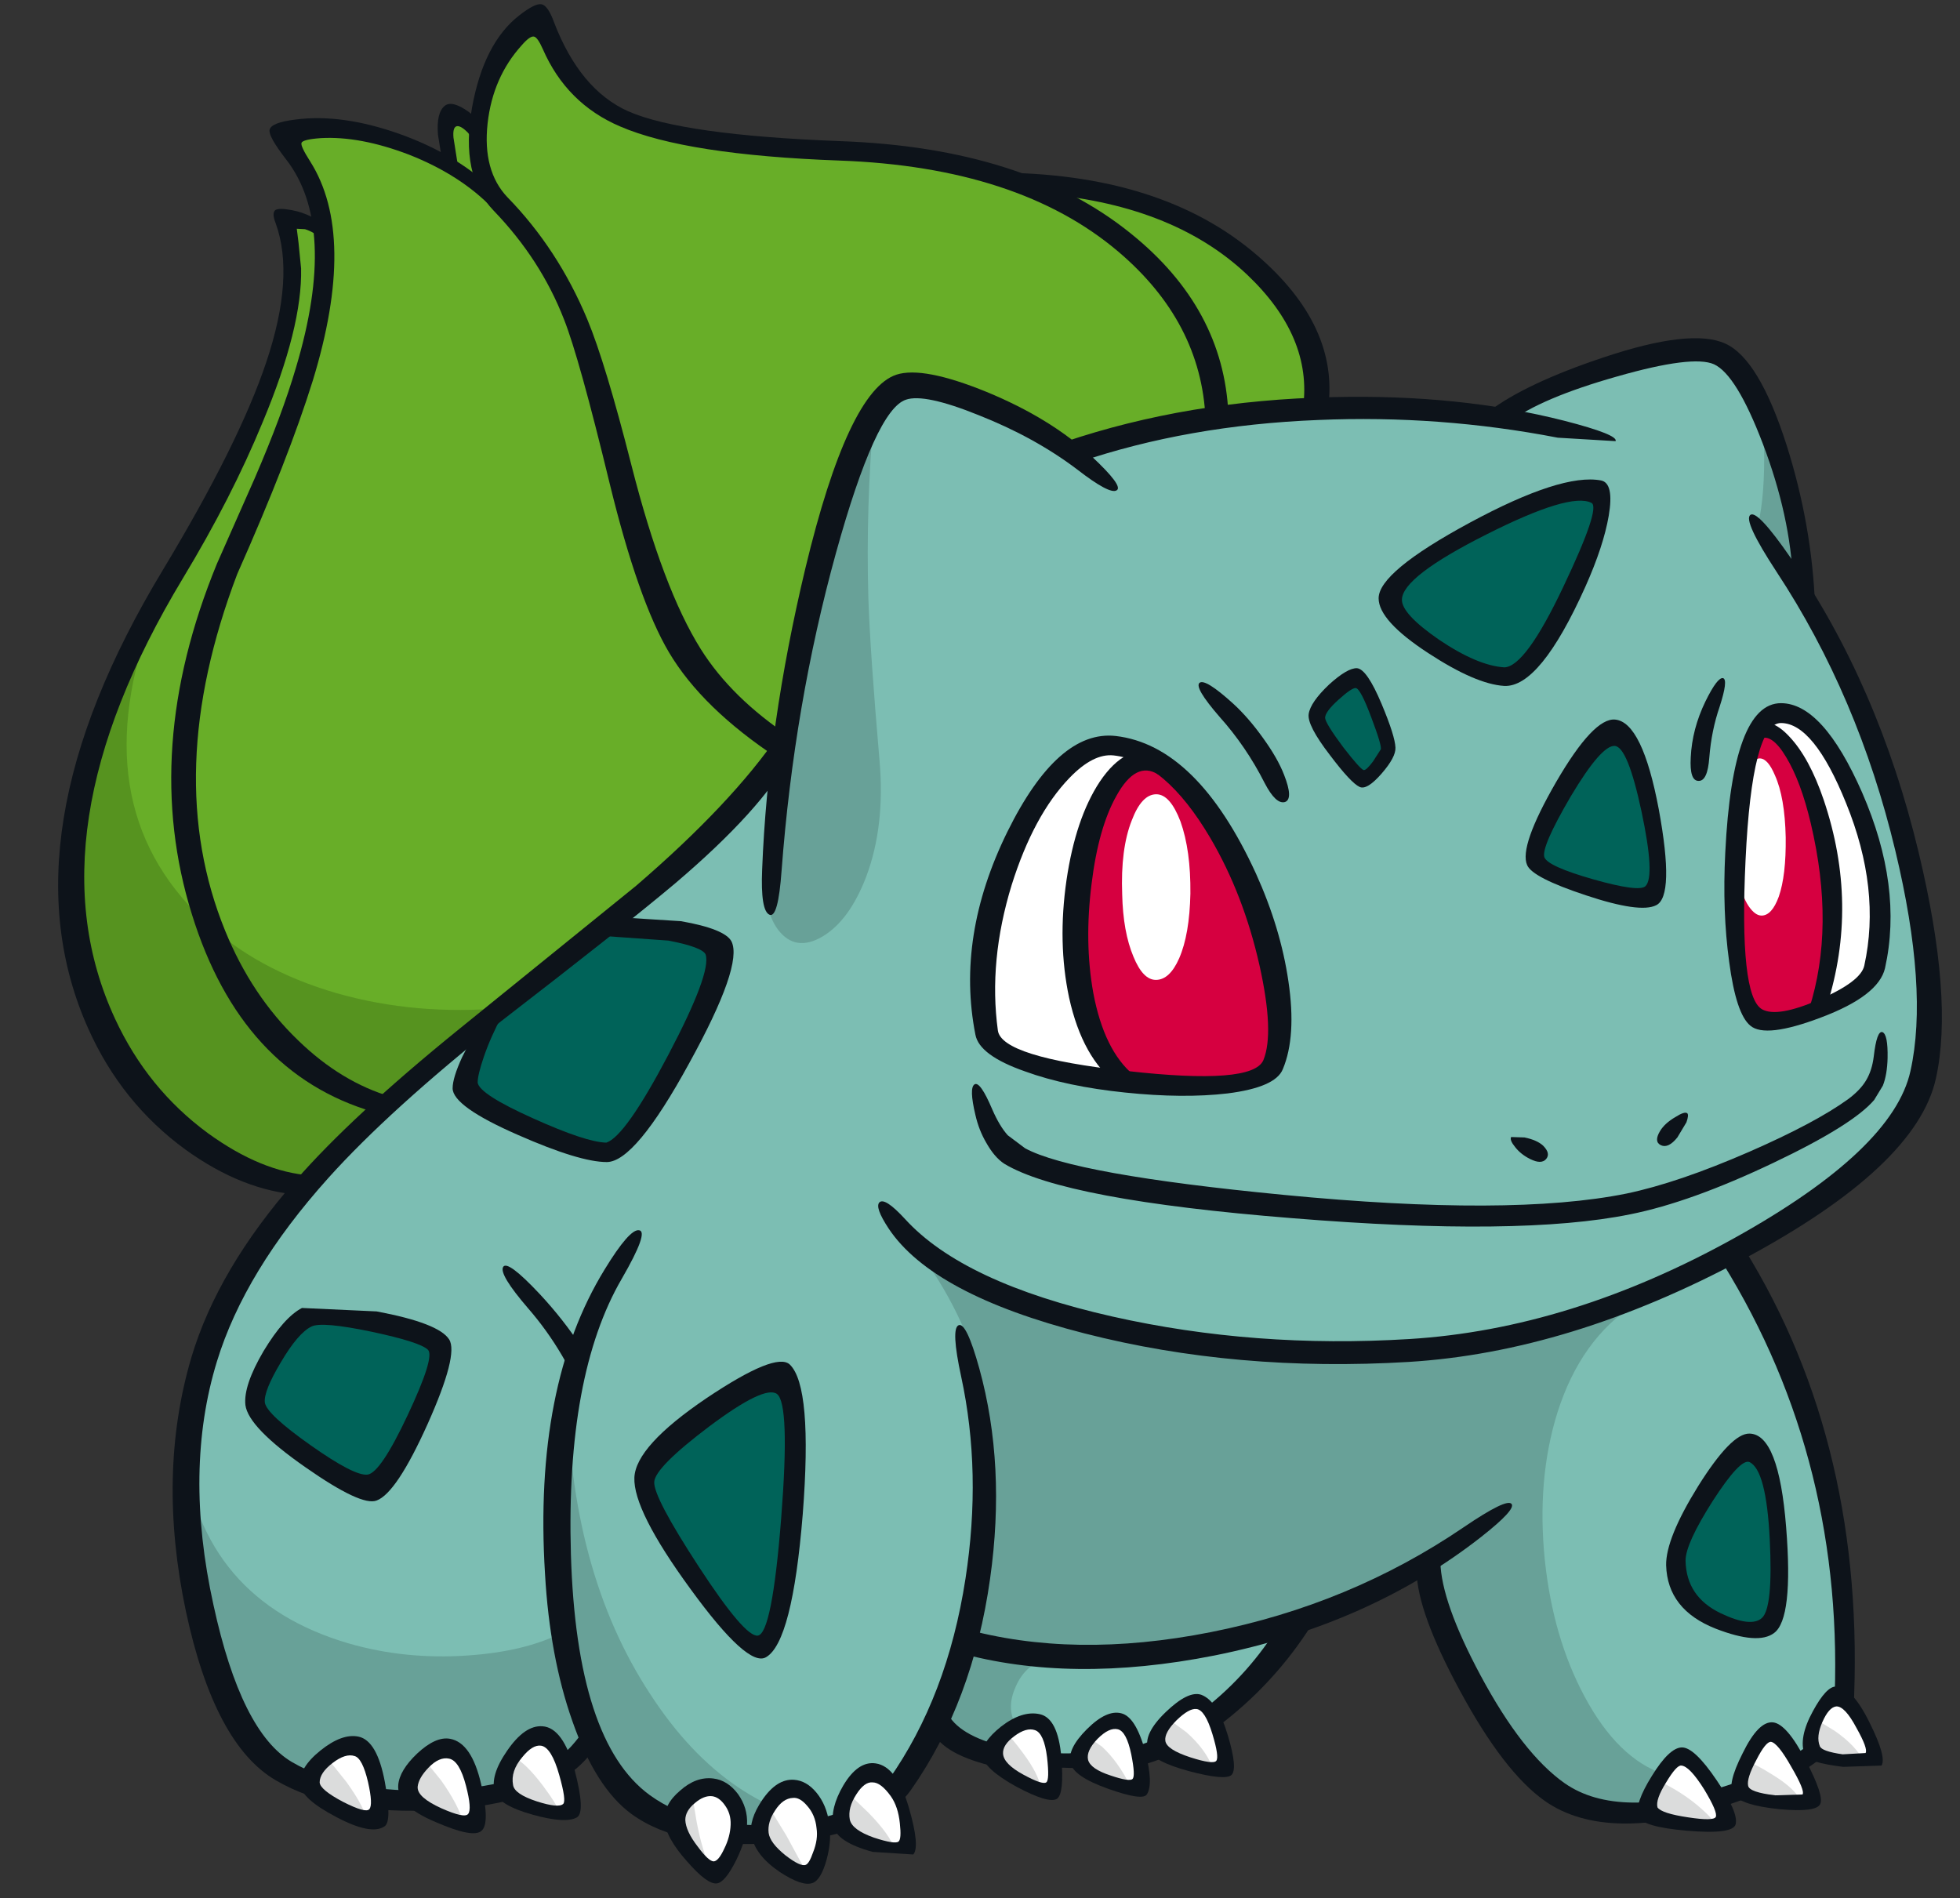 <svg width="159" height="154" viewBox="0 0 159 154" fill="none" xmlns="http://www.w3.org/2000/svg">
<rect x="0" y="0" width="159" height="154" fill="#333333" stroke="none"/>
<g clip-path="url(#clip0_1_56542)">
<path d="M107.179 33.092L25.617 96.234C24.776 96.327 23.527 96.117 21.87 95.603C19.792 94.95 17.819 93.981 15.951 92.697C10.628 89.054 7.406 83.825 6.285 77.007C5.188 70.47 6.192 63.454 9.297 55.96C10.325 53.485 11.585 50.929 13.079 48.291L15.811 43.703C18.029 39.757 19.862 35.858 21.309 32.006C23.714 25.562 24.368 20.8 23.27 17.718L24.391 17.858C25.232 18.021 25.909 18.325 26.422 18.768C26.352 18.021 26.154 17.146 25.827 16.142C25.15 14.087 24.181 12.36 22.92 10.959L26.702 10.434C29.901 10.457 33.146 11.367 36.438 13.165L36.193 11.239C36.099 9.932 36.228 9.208 36.578 9.068C37.115 8.858 37.886 9.371 38.889 10.609C38.913 9.581 39.135 8.414 39.555 7.107C40.372 4.538 41.749 2.601 43.687 1.293L45.613 4.83C47.411 7.375 49.606 9.138 52.197 10.118C54.462 11.005 59.598 11.683 67.606 12.149C75.357 12.617 80.821 13.574 83.996 15.021L87.358 15.301C90.089 15.652 92.611 16.294 94.922 17.227C102.37 20.239 106.456 25.527 107.179 33.092Z" fill="#68AE28"/>
<path d="M8.702 83.871C3.425 73.926 4.686 62.497 12.484 49.587C8.538 60.023 9.869 68.369 16.476 74.626C19.348 77.334 22.967 79.319 27.333 80.58C31.605 81.794 36.135 82.191 40.921 81.77L24.601 96.514C22.22 96.304 19.57 95.148 16.651 93.047C13.313 90.596 10.663 87.537 8.702 83.871Z" fill="#56931F"/>
<path d="M139.188 28.469C141.266 29.379 143.075 32.473 144.616 37.749C145.994 42.535 146.46 45.921 146.017 47.905C148.772 51.104 151.457 57.349 154.072 66.641C157.037 77.054 157.539 84.63 155.577 89.369C154.947 90.887 153.103 92.953 150.044 95.568C146.869 98.323 143.729 100.447 140.624 101.942L142.2 104.498C143.46 106.739 144.593 109.156 145.597 111.747C148.795 120.106 150.126 128.767 149.589 137.732C149.426 140.581 147.068 142.915 142.515 144.737C138.056 146.488 133.304 147.071 128.262 146.488C126.557 146.254 124.304 144.258 121.503 140.499C118.304 136.133 116.401 131.604 115.794 126.911C111.522 129.386 107.915 131.055 104.973 131.919L104.062 133.46C103.269 134.721 102.335 135.888 101.261 136.962C97.876 140.417 93.871 142.343 89.249 142.74C84.65 143.137 81.077 142.775 78.533 141.655C77.739 141.305 77.085 140.896 76.571 140.429L76.081 139.834L48.1 140.779L45.228 143.301C42.66 145.005 39.695 145.904 36.333 145.997C31.734 146.137 28.115 145.717 25.477 144.737C22.161 143.476 19.803 141.176 18.402 137.838C16.371 133.028 15.297 127.518 15.181 121.308C15.017 113.23 16.827 106.623 20.609 101.486C24.251 96.537 29.002 91.494 34.862 86.358C36.496 84.933 40.944 81.315 48.205 75.501C51.917 72.559 55.221 69.711 58.116 66.956C61.057 64.155 62.843 62.147 63.474 60.933C64.151 56.287 65.038 51.571 66.135 46.784C68.353 37.212 70.501 32.099 72.579 31.445C74.657 30.815 77.715 31.48 81.754 33.442C83.762 34.446 85.56 35.496 87.148 36.593L89.529 35.753C91.63 35.123 93.93 34.586 96.428 34.142C104.413 32.765 112.888 32.683 121.853 33.897C123.207 32.449 126.195 31.049 130.818 29.695C135.277 28.387 138.067 27.979 139.188 28.469Z" fill="#7CBEB3"/>
<path d="M145.527 42.407L146.227 47.905L142.62 42.547C142.994 40.983 143.157 38.87 143.11 36.208L142.9 32.706C143.974 35.018 144.85 38.251 145.527 42.407Z" fill="#68A198"/>
<path d="M65.33 48.606C67.221 39.921 69.077 34.901 70.898 33.547C70.454 38.59 70.303 43.575 70.443 48.501C70.536 51.396 70.84 55.809 71.353 61.739C71.657 65.264 71.295 68.393 70.268 71.124C69.357 73.505 68.166 75.128 66.696 75.992C65.248 76.832 64.057 76.646 63.124 75.432C62.12 74.101 61.781 71.813 62.108 68.568C62.762 62.1 63.836 55.447 65.33 48.606Z" fill="#68A198"/>
<path d="M128.542 137.627C130.339 140.989 132.487 143.091 134.986 143.931L133.655 146.593C130.129 147.293 127.013 146.371 124.304 143.826C121.059 140.721 118.187 135.083 115.689 126.911C111.65 129.363 107.168 131.195 102.241 132.409C97.385 133.623 91.549 134.359 84.731 134.616C83.657 134.966 82.875 135.713 82.385 136.857C81.895 137.954 81.883 138.946 82.35 139.834L80.389 142.145L76.186 139.588C76.303 138.795 76.957 136.425 78.147 132.479C79.315 128.697 80.05 125.417 80.354 122.639C81.241 114.327 78.93 106.809 73.42 100.085C78.323 105.012 86.914 108.105 99.195 109.366C112.316 110.697 123.464 109.506 132.639 105.794C129.697 107.685 127.596 110.627 126.335 114.619C125.215 118.214 124.876 122.195 125.32 126.561C125.763 130.763 126.837 134.452 128.542 137.627Z" fill="#68A198"/>
<path d="M14.831 117.526C15.834 125.721 20.317 130.985 28.278 133.32C31.337 134.207 34.559 134.534 37.944 134.301C41.026 134.09 43.559 133.483 45.543 132.479L48.1 141.094C46.279 142.869 43.827 144.258 40.746 145.262C34.582 147.27 28.383 146.394 22.15 142.635C19.138 140.814 16.978 136.192 15.671 128.767C15.251 126.269 14.971 123.736 14.831 121.168C14.714 119.02 14.714 117.806 14.831 117.526Z" fill="#68A198"/>
<path d="M89.809 60.443C90.72 60.279 91.689 60.431 92.716 60.898C89.191 63.606 87.346 67.762 87.183 73.365C87.019 78.478 88.187 83.276 90.685 87.758C85.782 87.221 82.326 86.101 80.319 84.396C79.735 83.883 79.49 82.447 79.583 80.089C79.677 77.638 80.109 75.069 80.879 72.384C82.887 65.24 85.864 61.26 89.809 60.443Z" fill="white"/>
<path d="M101.926 73.785C103.024 76.727 103.701 79.377 103.957 81.735C104.238 84.256 103.957 85.937 103.117 86.778C102.557 87.338 101.051 87.723 98.599 87.933C96.101 88.12 93.463 88.062 90.685 87.758C88.187 83.276 87.019 78.478 87.183 73.365C87.346 67.762 89.191 63.606 92.716 60.898C96.195 62.509 99.265 66.805 101.926 73.785Z" fill="#D60040"/>
<path d="M142.935 58.691C145.853 61.073 147.593 64.633 148.153 69.373C148.503 72.338 148.363 76.505 147.733 81.875C146.706 82.272 145.713 82.54 144.756 82.68C143.776 82.844 143.04 82.844 142.55 82.68C141.172 82.237 140.484 78.711 140.484 72.104C140.46 65.357 141.277 60.886 142.935 58.691Z" fill="#D60040"/>
<path d="M142.935 58.692C143.355 58.108 143.799 57.769 144.266 57.676C146.53 57.186 148.725 59.952 150.85 65.976C152.928 71.953 153.336 76.225 152.075 78.793C151.492 80.007 150.044 81.035 147.733 81.875C148.363 76.505 148.503 72.338 148.153 69.373C147.593 64.633 145.853 61.073 142.935 58.692Z" fill="white"/>
<path d="M122.378 55.119C121.701 55.376 119.938 54.664 117.09 52.983C114.102 51.255 112.666 49.843 112.783 48.745C112.946 47.298 115.362 45.302 120.032 42.757C124.771 40.189 127.923 39.243 129.487 39.92C130.491 40.341 129.966 42.815 127.911 47.345C125.834 51.897 123.989 54.489 122.378 55.119Z" fill="#006359"/>
<path d="M106.794 58.131C106.724 57.827 107.074 57.255 107.845 56.415C108.638 55.551 109.351 55.037 109.981 54.874L110.751 55.959C111.405 57.057 112.059 58.598 112.712 60.582L112.257 61.668C111.814 62.462 111.265 63.01 110.611 63.314L108.93 61.703C107.763 60.419 107.051 59.228 106.794 58.131Z" fill="#006359"/>
<path d="M133.865 65.765C134.589 69.898 134.647 72.209 134.04 72.699C133.503 73.143 131.869 72.968 129.137 72.174C126.382 71.38 124.818 70.61 124.444 69.863C124.561 68.135 125.448 65.975 127.106 63.384C128.81 60.792 130.188 59.497 131.238 59.497C132.266 59.497 133.141 61.586 133.865 65.765Z" fill="#006359"/>
<path d="M135.966 126.666C135.873 125.336 136.69 123.433 138.417 120.958C140.098 118.53 141.312 117.363 142.06 117.456C143.18 117.573 143.951 119.919 144.371 124.495C144.768 129.095 144.406 131.581 143.285 131.955C142.048 132.375 140.565 132.141 138.838 131.254C136.853 130.204 135.896 128.674 135.966 126.666Z" fill="#006359"/>
<path d="M24.951 106.985L30.73 107.23C33.321 107.743 34.815 108.315 35.212 108.946C35.866 109.996 35.434 112.214 33.916 115.6C32.422 118.962 31.162 120.689 30.134 120.783C29.247 120.853 27.449 119.966 24.741 118.121C22.01 116.277 20.655 114.993 20.679 114.269C20.702 113.335 21.157 112.004 22.045 110.277C23.025 108.339 23.994 107.241 24.951 106.985Z" fill="#006359"/>
<path d="M58.256 76.972C58.863 78.023 57.882 80.941 55.314 85.727C52.746 90.513 50.773 93.058 49.396 93.362C48.135 93.665 46.08 93.116 43.232 91.716C40.547 90.431 38.761 89.252 37.874 88.178C37.594 87.828 37.781 86.801 38.434 85.097L39.485 82.61L44.178 78.898C47.353 76.4 49.127 75.104 49.501 75.011L53.878 75.396C56.446 75.84 57.906 76.365 58.256 76.972Z" fill="#006359"/>
<path d="M93.802 64.435C94.549 64.435 95.202 65.171 95.763 66.641C96.323 68.206 96.591 70.155 96.568 72.49C96.521 74.708 96.218 76.459 95.657 77.743C95.144 78.91 94.513 79.494 93.766 79.494C93.066 79.494 92.459 78.864 91.945 77.603C91.385 76.272 91.082 74.591 91.035 72.56C90.942 70.109 91.198 68.112 91.805 66.571C92.342 65.147 93.008 64.435 93.802 64.435Z" fill="white"/>
<path d="M141.289 65.206L141.99 62.054C142.27 61.68 142.538 61.505 142.795 61.528C143.215 61.552 143.612 62.007 143.986 62.894C144.523 64.085 144.815 65.766 144.861 67.937C144.885 69.992 144.698 71.591 144.301 72.735C143.927 73.762 143.46 74.276 142.9 74.276C142.55 74.276 142.2 74.019 141.849 73.505C141.476 72.945 141.219 72.21 141.079 71.299C140.799 69.688 140.869 67.657 141.289 65.206Z" fill="white"/>
<path d="M126.37 35.508C119.973 34.271 113.495 33.792 106.934 34.072C99.883 34.352 93.405 35.496 87.498 37.504C87.288 37.574 86.996 37.341 86.622 36.804C86.225 36.267 86.132 35.952 86.342 35.858C93.043 33.594 100.304 32.38 108.125 32.216C114.989 32.053 121.257 32.695 126.931 34.142C129.826 34.889 131.203 35.438 131.063 35.788L126.37 35.508Z" fill="#0D131A"/>
<path d="M145.281 45.278C150.021 52.142 153.476 60.104 155.648 69.162C157.539 77.054 158.006 83.159 157.048 87.478C155.998 92.264 150.768 97.167 141.359 102.187C132.02 107.183 122.997 109.949 114.288 110.486C104.973 111.047 96.206 110.276 87.988 108.175C79.77 106.074 74.47 103.237 72.089 99.665C71.318 98.498 71.073 97.786 71.353 97.529C71.657 97.272 72.346 97.727 73.42 98.895C76.571 102.35 82.186 104.988 90.264 106.809C97.946 108.537 105.965 109.144 114.323 108.63C123.055 108.093 131.869 105.35 140.764 100.401C149.309 95.638 154.048 91.132 154.982 86.883C155.963 82.47 155.554 76.517 153.756 69.022C151.749 60.641 148.538 53.1 144.126 46.399C142.305 43.621 141.593 42.08 141.99 41.776C142.363 41.473 143.46 42.64 145.281 45.278Z" fill="#0D131A"/>
<path d="M64.139 61.318C62.598 64.213 59.481 67.656 54.789 71.649C51.987 74.007 47.271 77.742 40.641 82.855C34.594 87.665 29.924 91.902 26.632 95.568C22.103 100.611 19.091 105.572 17.597 110.451C15.799 116.311 15.706 122.895 17.317 130.203C18.811 137.09 20.936 141.339 23.691 142.95C26.656 144.678 30.648 145.437 35.668 145.227C40.851 145.016 44.434 143.802 46.419 141.584C49.477 138.152 50.668 132.596 49.991 124.915C49.291 117.07 46.909 110.813 42.847 106.144C41.259 104.299 40.582 103.179 40.816 102.782C41.049 102.385 42.041 103.12 43.792 104.988C48.905 110.475 51.754 117.187 52.337 125.125C52.874 132.666 51.298 138.503 47.61 142.635C45.392 145.133 41.399 146.534 35.633 146.837C30.053 147.141 25.628 146.336 22.36 144.421C19.045 142.483 16.616 137.907 15.076 130.693C13.511 123.269 13.663 116.405 15.531 110.101C16.955 105.338 19.768 100.564 23.971 95.778C27.029 92.276 31.453 88.178 37.243 83.486L51.602 71.859C56.785 67.4 60.649 63.302 63.194 59.567C63.31 59.403 63.52 59.602 63.824 60.162C64.151 60.746 64.256 61.131 64.139 61.318Z" fill="#0D131A"/>
<path d="M72.719 30.395C74.167 29.928 76.606 30.395 80.038 31.796C83.494 33.22 86.331 34.959 88.548 37.014C90.299 38.648 90.977 39.571 90.58 39.781C90.206 40.014 89.132 39.442 87.358 38.065C85.07 36.337 82.42 34.878 79.408 33.687C76.466 32.496 74.494 32.076 73.49 32.426C71.855 32.963 69.964 37.107 67.816 44.859C65.552 53.053 64.081 61.645 63.404 70.634C63.217 73.225 62.89 74.416 62.423 74.206C61.933 73.996 61.734 72.77 61.828 70.529C62.131 62.754 63.299 54.618 65.33 46.119C67.641 36.5 70.104 31.259 72.719 30.395Z" fill="#0D131A"/>
<path d="M120.732 33.407C122.763 31.866 125.88 30.395 130.083 28.994C134.822 27.407 138.114 27.033 139.958 27.873C141.779 28.691 143.437 31.434 144.931 36.103C146.309 40.446 147.079 44.812 147.243 49.201C147.243 49.411 146.951 49.189 146.367 48.535C145.76 47.882 145.457 47.438 145.457 47.205C145.316 43.656 144.499 39.92 143.005 35.998C141.581 32.263 140.262 30.115 139.048 29.554C137.904 29.041 135.289 29.368 131.203 30.535C127.071 31.702 124.129 32.951 122.378 34.282C122.215 34.422 121.853 34.352 121.292 34.072C120.755 33.769 120.569 33.547 120.732 33.407Z" fill="#0D131A"/>
<path d="M122.028 54.139C123.172 54.116 124.771 51.933 126.826 47.59C128.857 43.318 129.616 41.053 129.102 40.796C127.958 40.213 125.121 41.065 120.592 43.353C116.039 45.641 113.751 47.404 113.728 48.641C113.705 49.411 114.709 50.497 116.74 51.898C118.818 53.299 120.58 54.046 122.028 54.139ZM119.226 42.407C124.199 39.722 127.748 38.578 129.873 38.975C130.596 39.115 130.806 40.073 130.503 41.847C130.223 43.481 129.592 45.396 128.612 47.59C126.16 53.054 123.966 55.739 122.028 55.645C120.487 55.552 118.433 54.664 115.864 52.983C113.179 51.233 111.837 49.75 111.837 48.536C111.837 47.112 114.3 45.069 119.226 42.407Z" fill="#0D131A"/>
<path d="M112.012 60.793C112.082 60.606 111.825 59.742 111.242 58.201C110.658 56.637 110.238 55.843 109.981 55.82C109.771 55.796 109.304 56.111 108.58 56.765C107.856 57.419 107.495 57.909 107.495 58.236C107.518 58.54 108.008 59.333 108.965 60.617C109.923 61.855 110.483 62.474 110.646 62.474C110.786 62.474 111.032 62.24 111.382 61.773L112.012 60.793ZM112.082 57.115C112.806 58.843 113.18 60.022 113.203 60.653C113.226 61.166 112.853 61.867 112.082 62.754C111.288 63.664 110.693 64.026 110.296 63.839C109.829 63.629 109.024 62.765 107.88 61.248C106.642 59.637 106.07 58.528 106.164 57.921C106.257 57.291 106.806 56.497 107.81 55.539C108.814 54.629 109.572 54.185 110.086 54.209C110.623 54.255 111.288 55.224 112.082 57.115Z" fill="#0D131A"/>
<path d="M130.993 60.513C130.269 60.466 129.079 61.832 127.421 64.61C125.81 67.365 125.098 69.011 125.285 69.548C125.472 70.038 126.791 70.633 129.242 71.334C131.717 72.034 133.129 72.221 133.48 71.894C134.017 71.38 133.912 69.361 133.164 65.836C132.417 62.334 131.694 60.559 130.993 60.513ZM126.23 63.454C128.262 59.952 129.861 58.26 131.028 58.376C132.499 58.516 133.678 60.944 134.565 65.66C135.429 70.353 135.359 72.945 134.355 73.435C133.491 73.879 131.589 73.61 128.647 72.63C125.752 71.672 124.164 70.855 123.884 70.178C123.44 69.174 124.223 66.933 126.23 63.454Z" fill="#0D131A"/>
<path d="M81.719 67.482C84.451 61.949 87.381 59.357 90.51 59.707C94.922 60.221 98.716 63.945 101.891 70.879C103.222 73.82 104.098 76.727 104.518 79.599C104.961 82.587 104.81 84.969 104.063 86.743C103.666 87.724 102.171 88.377 99.58 88.704C97.198 88.984 94.432 88.961 91.28 88.634C88.105 88.307 85.397 87.735 83.155 86.918C80.68 86.054 79.338 85.062 79.128 83.941C78.077 78.618 78.941 73.132 81.719 67.482ZM98.179 67.972C95.728 63.816 93.113 61.587 90.335 61.283C89.237 61.166 88.046 61.773 86.762 63.104C84.825 65.112 83.26 68.007 82.07 71.789C80.809 75.898 80.435 79.832 80.949 83.591C81.136 85.039 84.626 86.136 91.42 86.883C98.214 87.653 101.903 87.362 102.487 86.007C103.094 84.537 102.989 81.969 102.171 78.303C101.308 74.474 99.977 71.03 98.179 67.972Z" fill="#0D131A"/>
<path d="M149.764 65.17C148.013 60.828 146.25 58.656 144.476 58.656C142.912 58.656 141.955 62.357 141.604 69.758C141.254 77.112 141.698 81.151 142.935 81.875C143.752 82.342 145.293 82.085 147.558 81.104C149.822 80.124 151.048 79.202 151.235 78.338C152.146 74.205 151.655 69.816 149.764 65.17ZM139.958 69.162C140.355 61.084 141.861 57.045 144.476 57.045C146.741 57.045 148.935 59.462 151.06 64.295C153.278 69.384 153.897 74.135 152.916 78.548C152.566 80.042 150.838 81.373 147.733 82.54C144.721 83.684 142.807 83.906 141.99 83.206C141.219 82.575 140.647 80.848 140.274 78.023C139.9 75.314 139.795 72.361 139.958 69.162Z" fill="#0D131A"/>
<path d="M49.115 74.345L55.244 74.731C57.625 75.151 58.991 75.7 59.341 76.376C59.972 77.661 58.828 80.953 55.909 86.252C52.991 91.599 50.761 94.272 49.221 94.272C47.75 94.272 45.345 93.537 42.006 92.066C38.481 90.525 36.718 89.264 36.718 88.284C36.718 87.723 36.975 86.883 37.489 85.762L39.17 82.47C39.286 82.283 39.602 82.167 40.115 82.12C40.652 82.097 40.862 82.178 40.745 82.365C40.115 83.532 39.613 84.665 39.24 85.762C38.913 86.719 38.749 87.408 38.749 87.828C38.843 88.459 40.349 89.427 43.267 90.735C46.115 92.019 48.088 92.673 49.185 92.696C50.213 92.369 51.894 89.988 54.228 85.552C56.563 81.116 57.567 78.408 57.24 77.427C57.053 77.03 56.05 76.657 54.228 76.306L48.8 75.921C48.567 75.945 48.508 75.688 48.625 75.151C48.742 74.637 48.905 74.369 49.115 74.345Z" fill="#0D131A"/>
<path d="M25.267 107.615C24.543 107.965 23.714 108.934 22.78 110.521C21.846 112.086 21.414 113.171 21.484 113.778C21.578 114.409 22.815 115.564 25.197 117.245C27.578 118.926 29.119 119.72 29.819 119.627C30.52 119.533 31.605 117.922 33.076 114.794C34.547 111.665 35.096 109.903 34.722 109.506C34.302 109.085 32.773 108.595 30.134 108.035C27.449 107.475 25.827 107.334 25.267 107.615ZM21.379 109.611C22.477 107.79 23.515 106.622 24.496 106.109L30.555 106.389C33.916 107.019 35.878 107.778 36.438 108.665C36.952 109.482 36.368 111.77 34.687 115.529C33.006 119.265 31.628 121.331 30.555 121.728C29.737 122.055 27.811 121.156 24.776 119.031C21.694 116.883 20.072 115.202 19.908 113.988C19.792 112.938 20.282 111.479 21.379 109.611Z" fill="#0D131A"/>
<path d="M136.737 126.596V126.631C136.783 128.569 137.729 129.981 139.573 130.868C141.231 131.662 142.351 131.791 142.935 131.254C143.542 130.693 143.752 128.569 143.566 124.88C143.379 121.121 142.83 119.032 141.92 118.611C141.429 118.401 140.437 119.452 138.943 121.763C137.472 124.074 136.737 125.685 136.737 126.596ZM137.752 120.572C139.55 117.701 140.939 116.277 141.92 116.3C143.507 116.323 144.499 118.856 144.896 123.899C145.293 128.849 144.966 131.709 143.916 132.479C143.052 133.133 141.476 133.016 139.188 132.129C136.573 131.102 135.231 129.386 135.161 126.981C135.137 125.534 136.001 123.397 137.752 120.572Z" fill="#0D131A"/>
<path d="M153.126 85.832C153.103 86.743 152.974 87.49 152.741 88.074L152.04 89.23C150.896 90.584 148.165 92.288 143.846 94.343C139.386 96.467 135.522 97.856 132.254 98.51C126.3 99.724 117.16 99.829 104.833 98.825C92.506 97.844 84.719 96.374 81.474 94.412C80.937 94.062 80.447 93.49 80.003 92.697C79.606 92.019 79.315 91.272 79.128 90.455C78.778 88.984 78.754 88.156 79.058 87.969C79.361 87.782 79.84 88.459 80.494 90C80.891 90.91 81.311 91.611 81.754 92.101L83.155 93.152C85.77 94.576 92.763 95.837 104.132 96.934C116.436 98.125 125.705 98.09 131.939 96.829C134.74 96.245 138.067 95.113 141.92 93.432C145.492 91.868 148.165 90.444 149.939 89.159C150.593 88.669 151.072 88.167 151.375 87.654C151.702 87.117 151.912 86.463 152.005 85.692C152.169 84.292 152.402 83.638 152.706 83.731C153.009 83.848 153.149 84.548 153.126 85.832Z" fill="#0D131A"/>
<path d="M100.035 57.08C100.852 57.828 101.646 58.738 102.417 59.812C103.234 60.933 103.817 61.948 104.168 62.859C104.681 64.166 104.705 64.902 104.238 65.065C103.747 65.205 103.199 64.692 102.592 63.524C101.588 61.54 100.362 59.742 98.915 58.131C97.56 56.567 97.023 55.656 97.303 55.399C97.607 55.143 98.518 55.703 100.035 57.08Z" fill="#0D131A"/>
<path d="M139.503 57.326C139.06 58.61 138.779 59.988 138.663 61.458C138.569 62.742 138.277 63.373 137.787 63.349C137.297 63.349 137.087 62.719 137.157 61.458C137.227 59.917 137.624 58.4 138.347 56.906C139.001 55.575 139.48 54.945 139.783 55.015C140.063 55.108 139.97 55.879 139.503 57.326Z" fill="#0D131A"/>
<path d="M124.129 94.027C123.616 93.77 123.207 93.443 122.903 93.046C122.6 92.673 122.495 92.404 122.588 92.241L123.674 92.276C124.351 92.416 124.853 92.638 125.18 92.941C125.6 93.362 125.682 93.723 125.425 94.027C125.168 94.33 124.736 94.33 124.129 94.027Z" fill="#0D131A"/>
<path d="M136.071 92.276C135.581 92.883 135.137 93.093 134.74 92.906C134.343 92.719 134.32 92.334 134.67 91.751C134.927 91.33 135.336 90.957 135.896 90.63C136.41 90.303 136.736 90.198 136.877 90.315C136.97 90.408 136.947 90.653 136.806 91.05L136.071 92.276Z" fill="#0D131A"/>
<path d="M93.977 61.073C94.187 61.143 94.28 61.482 94.257 62.089C94.234 62.696 94.128 62.941 93.942 62.824C92.751 62.077 91.63 62.649 90.58 64.54C89.599 66.268 88.922 68.661 88.549 71.719C88.152 74.871 88.198 77.813 88.689 80.544C89.272 83.65 90.358 85.868 91.945 87.198C92.132 87.338 92.016 87.549 91.595 87.829C91.175 88.085 90.871 88.144 90.685 88.004C88.77 86.58 87.451 84.222 86.727 80.93C86.097 77.965 86.027 74.789 86.517 71.404C87.008 68.066 87.906 65.404 89.214 63.419C90.638 61.295 92.226 60.513 93.977 61.073Z" fill="#0D131A"/>
<path d="M142.34 58.971C143.157 58.341 144.102 58.609 145.176 59.777C146.25 60.921 147.173 62.625 147.943 64.89C149.857 70.563 149.939 76.143 148.188 81.629C148.118 81.84 147.85 81.991 147.383 82.085C146.916 82.155 146.706 82.085 146.752 81.875C148.177 77.439 148.223 72.407 146.892 66.781C146.355 64.516 145.69 62.73 144.896 61.423C144.102 60.092 143.379 59.602 142.725 59.952C142.538 60.069 142.386 59.964 142.27 59.637C142.153 59.333 142.176 59.111 142.34 58.971Z" fill="#0D131A"/>
<path d="M139.748 102.467C139.632 102.28 139.877 102 140.484 101.627C141.067 101.23 141.406 101.125 141.499 101.311C148.13 112.028 151.083 124.53 150.359 138.818C150.289 140.149 149.274 141.526 147.313 142.951C145.445 144.305 143.134 145.437 140.379 146.348C133.701 148.542 128.682 148.46 125.32 146.102C123.102 144.538 120.802 141.55 118.421 137.137C116.133 132.911 114.966 129.701 114.919 127.507C114.919 127.296 115.246 127.063 115.899 126.806L116.845 126.701C116.892 128.872 117.977 131.943 120.102 135.912C122.367 140.137 124.643 143.056 126.931 144.667C129.849 146.698 134.25 146.756 140.134 144.842C142.515 144.071 144.523 143.114 146.157 141.97C147.861 140.803 148.737 139.729 148.784 138.748C149.461 125.394 146.449 113.3 139.748 102.467Z" fill="#0D131A"/>
<path d="M120.172 124.67C114.125 129.409 106.911 132.619 98.529 134.3C90.755 135.841 83.809 135.76 77.692 134.055C77.482 133.985 77.447 133.623 77.587 132.97C77.704 132.339 77.867 132.047 78.077 132.094C84.078 133.775 90.79 133.88 98.214 132.409C105.755 130.915 112.596 128.078 118.736 123.899C121.071 122.312 122.367 121.681 122.623 122.008C122.857 122.312 122.04 123.199 120.172 124.67Z" fill="#0D131A"/>
<path d="M103.817 131.744C103.934 131.557 104.471 131.394 105.428 131.254L106.689 131.359C104.868 134.347 102.615 136.95 99.93 139.168C96.848 141.713 93.825 143.172 90.86 143.546L80.354 143.231C77.599 142.554 75.976 141.526 75.486 140.149C75.416 139.939 75.591 139.589 76.011 139.098C76.408 138.585 76.641 138.433 76.712 138.643C77.178 139.95 78.614 140.931 81.019 141.585C83.634 142.308 86.844 142.437 90.65 141.97C92.868 141.69 95.214 140.581 97.689 138.643C100.14 136.729 102.183 134.429 103.817 131.744Z" fill="#0D131A"/>
<path d="M22.325 17.052C22.512 16.912 22.967 16.912 23.691 17.052C24.811 17.262 25.792 17.764 26.632 18.558C26.819 18.698 26.831 18.92 26.667 19.224C26.527 19.504 26.364 19.574 26.177 19.434C25.687 19.014 25.208 18.733 24.741 18.593L24.076 18.558L24.216 19.679L24.426 21.78C24.496 24.955 23.457 29.111 21.309 34.247C19.628 38.333 17.469 42.559 14.83 46.925C6.519 60.723 4.686 72.63 9.332 82.646C11.083 86.428 13.593 89.521 16.862 91.926C19.757 94.027 22.535 95.171 25.197 95.358C25.407 95.381 25.372 95.65 25.091 96.163C24.835 96.7 24.589 96.957 24.356 96.934C21.251 96.724 18.146 95.498 15.04 93.257C11.585 90.735 8.959 87.467 7.161 83.451C2.492 73.038 4.511 60.629 13.22 46.224C17.328 39.407 20.119 33.804 21.589 29.415C23.154 24.768 23.41 20.998 22.36 18.103C22.15 17.566 22.138 17.216 22.325 17.052Z" fill="#0D131A"/>
<path d="M40.465 15.826C40.629 15.99 40.629 16.247 40.465 16.597C40.302 16.97 40.139 17.075 39.975 16.912C38.224 15.091 35.948 13.632 33.146 12.534C30.508 11.53 28.138 11.087 26.037 11.204C25.056 11.274 24.531 11.402 24.461 11.589C24.391 11.752 24.625 12.254 25.162 13.095C27.706 17.11 27.776 23.041 25.372 30.885C24.064 35.087 22.021 40.317 19.243 46.574C15.134 57.384 14.807 67.026 18.262 75.501C19.687 79.003 21.659 81.968 24.181 84.396C26.516 86.661 29.037 88.19 31.745 88.984C31.932 89.031 31.792 89.264 31.325 89.684C30.858 90.081 30.52 90.256 30.309 90.21C23.142 88.108 18.227 82.762 15.566 74.17C12.788 65.275 13.465 55.796 17.597 45.734L20.679 38.765C22.15 35.356 23.259 32.379 24.006 29.834C26.294 22.177 26.025 16.538 23.2 12.92C22.243 11.682 21.799 10.888 21.869 10.538C21.94 10.141 22.64 9.861 23.971 9.698C26.469 9.371 29.27 9.756 32.376 10.853C35.668 12.021 38.364 13.678 40.465 15.826Z" fill="#0D131A"/>
<path d="M38.014 9.068L39.31 10.118C39.45 10.282 39.415 10.62 39.205 11.134C38.995 11.624 38.819 11.788 38.679 11.624L37.944 10.749C37.524 10.328 37.209 10.165 36.998 10.258C36.812 10.352 36.742 10.655 36.788 11.169L37.103 13.165C37.15 13.352 36.963 13.445 36.543 13.445C36.123 13.422 35.901 13.305 35.878 13.095L35.528 10.924C35.434 9.733 35.621 8.951 36.088 8.577C36.485 8.274 37.127 8.437 38.014 9.068Z" fill="#0D131A"/>
<path d="M91.735 18.943C96.755 22.982 99.393 27.862 99.65 33.582C99.673 33.815 99.37 33.99 98.739 34.107C98.109 34.247 97.794 34.201 97.794 33.967C97.56 28.737 95.202 24.22 90.72 20.414C85.326 15.838 77.785 13.375 68.097 13.025C59.808 12.721 53.878 11.799 50.306 10.258C47.411 9.021 45.322 6.931 44.038 3.99C43.757 3.359 43.524 3.021 43.337 2.974C43.127 2.904 42.788 3.137 42.322 3.674C40.757 5.402 39.835 7.515 39.555 10.013C39.275 12.581 39.812 14.578 41.166 16.002C43.897 18.803 46.057 22.107 47.645 25.912C48.625 28.27 49.816 32.204 51.217 37.714C52.921 44.415 54.8 49.399 56.855 52.668C58.513 55.306 60.941 57.688 64.139 59.812C64.279 59.882 64.186 60.221 63.859 60.828C63.556 61.411 63.31 61.645 63.124 61.528C59.014 58.82 56.061 55.948 54.263 52.913C52.606 50.111 51.007 45.559 49.466 39.255C47.808 32.414 46.571 27.967 45.754 25.912C44.493 22.667 42.59 19.726 40.045 17.087C38.224 15.196 37.64 12.406 38.294 8.717C38.925 5.239 40.197 2.752 42.111 1.258C42.975 0.581 43.582 0.277 43.932 0.347C44.283 0.418 44.621 0.908 44.948 1.818C46.349 5.46 48.357 7.865 50.971 9.033C53.913 10.317 59.633 11.122 68.132 11.449C78.124 11.799 85.992 14.297 91.735 18.943Z" fill="#0D131A"/>
<path d="M101.961 20.694C106.421 24.523 108.347 28.667 107.74 33.127C107.716 33.337 107.366 33.43 106.689 33.407C106.012 33.383 105.685 33.267 105.708 33.056C106.222 29.228 104.705 25.632 101.156 22.27C97.07 18.418 91.385 16.223 84.101 15.686C83.867 15.663 83.19 15.383 82.07 14.846C80.926 14.286 80.459 14.005 80.669 14.005C89.681 14.005 96.778 16.235 101.961 20.694Z" fill="#0D131A"/>
<path d="M46.664 110.942C47.925 106.016 49.688 102.327 51.952 99.876L77.902 107.44C80.167 116.078 80.389 124.308 78.568 132.129C77.47 136.775 75.754 140.92 73.42 144.562C72.159 146.546 69.591 147.854 65.715 148.484C61.629 149.161 57.696 148.752 53.913 147.258C51.158 146.184 48.999 143.558 47.434 139.379C45.987 135.573 45.205 131.009 45.088 125.686C44.971 120.479 45.497 115.565 46.664 110.942Z" fill="#7CBEB3"/>
<path d="M52.232 120.572C52.372 119.148 54.088 117.222 57.38 114.794C60.672 112.366 62.762 111.49 63.649 112.167C64.559 112.845 64.734 116.533 64.174 123.234C63.614 129.935 62.762 133.331 61.618 133.425C60.941 133.472 59.19 131.604 56.365 127.822C53.516 123.993 52.139 121.576 52.232 120.572Z" fill="#006359"/>
<path d="M45.999 112.413C46.115 122.429 48.368 130.775 52.758 137.452C56.96 143.92 62.213 147.48 68.517 148.134C65.949 148.787 63.17 148.997 60.182 148.764C54.205 148.297 50.178 145.822 48.1 141.34C46.022 136.88 45.053 130.717 45.193 122.849L45.999 112.413Z" fill="#68A198"/>
<path d="M50.446 103.728C47.411 108.934 46.034 116.393 46.314 126.106C46.617 136.215 48.742 142.717 52.688 145.612C55.373 147.573 58.968 148.355 63.474 147.959C67.816 147.562 70.688 146.371 72.089 144.386C75.264 139.88 77.342 134.441 78.323 128.067C79.21 122.324 79.093 116.86 77.972 111.677C77.412 109.086 77.342 107.697 77.762 107.51C78.182 107.323 78.743 108.491 79.443 111.012C80.891 116.265 81.183 121.95 80.319 128.067C79.385 134.721 77.249 140.429 73.91 145.192C72.182 147.643 68.61 149.079 63.194 149.499C57.894 149.896 53.902 149.114 51.217 147.153C49.279 145.729 47.68 143.207 46.419 139.589C45.205 136.133 44.469 132.164 44.213 127.682C43.582 117.502 45.193 109.273 49.045 102.992C50.4 100.774 51.333 99.712 51.847 99.805C52.384 99.876 51.917 101.183 50.446 103.728Z" fill="#0D131A"/>
<path d="M53.073 120.222C53.026 121.039 54.228 123.327 56.68 127.086C59.178 130.915 60.777 132.783 61.478 132.689C62.248 132.573 62.878 129.409 63.369 123.199C63.859 116.965 63.742 113.592 63.019 113.078C62.342 112.611 60.52 113.487 57.555 115.705C54.614 117.923 53.119 119.428 53.073 120.222ZM51.462 119.872C51.532 118.168 53.481 116.02 57.31 113.428C61.069 110.907 63.322 109.996 64.069 110.697C65.306 111.887 65.657 115.938 65.12 122.849C64.559 129.759 63.567 133.623 62.143 134.44C61.162 135.024 59.12 133.18 56.014 128.907C52.909 124.658 51.392 121.646 51.462 119.872Z" fill="#0D131A"/>
<path d="M25.056 144.631C24.94 144.281 25.383 143.686 26.387 142.845C27.414 142.005 28.185 141.62 28.698 141.69C29.632 141.806 30.274 142.822 30.625 144.736C30.951 146.511 30.975 147.526 30.695 147.783C30.368 148.087 29.457 147.9 27.963 147.223C26.352 146.499 25.383 145.635 25.056 144.631Z" fill="white"/>
<path d="M35.492 147.258C33.858 146.511 33.041 145.764 33.041 145.017C33.041 144.363 33.52 143.569 34.477 142.635C35.411 141.701 36.123 141.351 36.613 141.585C37.384 141.958 38.014 143.055 38.504 144.876C38.971 146.628 38.995 147.643 38.574 147.923C38.131 148.227 37.103 148.005 35.492 147.258Z" fill="white"/>
<path d="M40.991 145.122C40.827 143.908 41.271 142.787 42.321 141.76L43.967 140.569C44.831 140.943 45.508 142.063 45.999 143.931C46.442 145.612 46.547 146.593 46.314 146.873L43.547 146.803C41.913 146.406 41.061 145.846 40.991 145.122Z" fill="white"/>
<path d="M54.754 148.064C54.707 147.457 54.917 146.803 55.384 146.102C55.944 145.262 56.657 144.853 57.52 144.877C58.384 144.9 59.05 145.227 59.517 145.857C59.89 146.441 60.053 147.153 60.007 147.994C59.96 148.764 59.692 149.628 59.201 150.585C58.734 151.542 58.361 152.021 58.081 152.021C57.777 152.021 57.17 151.519 56.26 150.515C55.302 149.464 54.8 148.647 54.754 148.064Z" fill="white"/>
<path d="M61.723 148.834C61.653 147.69 61.968 146.744 62.668 145.997C63.229 145.367 63.789 145.052 64.349 145.052C64.77 145.052 65.26 145.367 65.82 145.997C66.38 146.651 66.731 147.305 66.871 147.958C66.964 148.379 66.859 149.102 66.556 150.13C66.252 151.227 65.89 151.881 65.47 152.091C65.05 152.324 64.349 152.067 63.369 151.32C62.318 150.55 61.77 149.721 61.723 148.834Z" fill="white"/>
<path d="M68.622 148.624C67.968 147.923 68.026 146.861 68.797 145.437C69.567 144.013 70.326 143.406 71.073 143.616C71.774 143.849 72.451 144.83 73.104 146.558C73.711 148.215 73.863 149.277 73.56 149.744C73.279 150.165 72.556 150.258 71.388 150.025C70.198 149.768 69.275 149.301 68.622 148.624Z" fill="white"/>
<path d="M80.529 142.25C80.435 141.76 80.891 141.153 81.895 140.429C82.875 139.729 83.587 139.472 84.031 139.659C84.801 140.009 85.303 140.989 85.537 142.6C85.77 144.165 85.677 145.04 85.257 145.227C84.836 145.414 84.007 145.192 82.77 144.561C81.439 143.861 80.692 143.091 80.529 142.25Z" fill="white"/>
<path d="M90.019 144.632C88.595 144.141 87.766 143.581 87.533 142.951C87.323 142.414 87.685 141.643 88.618 140.639C89.552 139.659 90.229 139.262 90.65 139.449C91.467 139.799 92.039 140.698 92.366 142.145C92.646 143.406 92.669 144.27 92.436 144.737L90.019 144.632Z" fill="white"/>
<path d="M93.837 141.725C93.556 141.165 93.953 140.359 95.027 139.309C96.078 138.281 96.837 137.861 97.303 138.048C97.841 138.281 98.366 139.134 98.879 140.604C99.37 142.052 99.498 142.939 99.265 143.266L96.603 143.196C95.062 142.822 94.14 142.332 93.837 141.725Z" fill="white"/>
<path d="M133.55 147.118C133.223 146.791 133.48 145.951 134.32 144.597C135.161 143.219 135.873 142.542 136.456 142.565C137.227 142.612 138.091 143.453 139.048 145.087C139.958 146.628 140.309 147.538 140.098 147.818C139.842 148.145 138.849 148.25 137.122 148.134C135.324 148.017 134.133 147.678 133.55 147.118Z" fill="white"/>
<path d="M141.184 145.192C140.857 144.842 141.067 143.966 141.814 142.565C142.538 141.164 143.169 140.487 143.706 140.534C144.219 140.581 144.943 141.398 145.877 142.986C146.764 144.55 147.126 145.507 146.962 145.857C146.752 146.207 145.9 146.336 144.406 146.242C142.818 146.149 141.744 145.799 141.184 145.192Z" fill="white"/>
<path d="M147.033 141.97C146.659 141.503 146.776 140.616 147.383 139.309C147.966 138.048 148.433 137.441 148.784 137.487C149.391 137.558 150.138 138.328 151.025 139.799C151.889 141.246 152.216 142.157 152.005 142.53C151.842 142.927 151.107 143.079 149.799 142.986C148.422 142.892 147.499 142.554 147.033 141.97Z" fill="white"/>
<path d="M26.562 142.636L28.103 144.562C29.13 145.986 29.702 147.095 29.819 147.889L27.368 146.628C25.757 145.718 24.998 145.064 25.091 144.667C25.185 144.27 25.465 143.815 25.932 143.301L26.562 142.636Z" fill="#DBDCDC"/>
<path d="M34.442 142.775L35.773 144.421C36.706 145.729 37.325 146.908 37.629 147.958C34.757 146.954 33.286 145.962 33.216 144.981C33.169 144.374 33.356 143.826 33.776 143.335L34.442 142.775Z" fill="#DBDCDC"/>
<path d="M45.438 147.118C43.944 146.791 42.87 146.464 42.216 146.137C41.469 145.787 41.049 145.355 40.956 144.842C40.862 144.398 40.956 143.884 41.236 143.301L41.691 142.565C42.322 142.869 43.092 143.616 44.002 144.807C44.773 145.834 45.252 146.604 45.438 147.118Z" fill="#DBDCDC"/>
<path d="M56.154 145.612L56.505 147.748C56.808 149.359 57.182 150.62 57.625 151.53L56.295 150.375C55.431 149.417 55.022 148.437 55.069 147.433C55.116 146.733 55.291 146.219 55.594 145.892C55.828 145.635 56.014 145.542 56.154 145.612Z" fill="#DBDCDC"/>
<path d="M62.458 146.732L63.789 148.904L65.54 152.126C64.886 151.915 64.233 151.612 63.579 151.215C62.272 150.421 61.664 149.569 61.758 148.659C61.851 147.771 61.991 147.188 62.178 146.908L62.458 146.732Z" fill="#DBDCDC"/>
<path d="M68.797 145.472L70.443 147.048C71.61 148.239 72.322 149.231 72.579 150.025L70.408 149.325C68.96 148.764 68.26 148.216 68.307 147.679L68.587 146.103L68.797 145.472Z" fill="#DBDCDC"/>
<path d="M81.684 140.674C81.894 140.814 82.338 141.34 83.015 142.25C83.856 143.394 84.323 144.316 84.416 145.017L81.894 143.826C81.241 143.429 80.902 142.927 80.879 142.32C80.856 141.877 80.984 141.468 81.264 141.094L81.684 140.674Z" fill="#DBDCDC"/>
<path d="M88.233 140.885L89.389 141.69C90.276 142.507 91.046 143.581 91.7 144.912L89.809 144.387C88.525 143.92 87.813 143.383 87.673 142.776C87.533 142.169 87.579 141.678 87.813 141.305L88.233 140.885Z" fill="#DBDCDC"/>
<path d="M94.817 139.484L96.253 140.535C97.28 141.445 97.981 142.391 98.354 143.371L96.358 143.091C94.957 142.741 94.128 142.216 93.871 141.515C93.731 141.188 93.79 140.78 94.047 140.289C94.28 139.823 94.537 139.554 94.817 139.484Z" fill="#DBDCDC"/>
<path d="M134.46 144.422C136.421 145.355 137.997 146.523 139.188 147.924L136.561 147.959C134.81 147.865 133.9 147.515 133.83 146.908C133.76 146.301 133.841 145.706 134.075 145.122L134.46 144.422Z" fill="#DBDCDC"/>
<path d="M141.779 142.915C142.176 143.032 142.842 143.382 143.776 143.966C145.036 144.736 145.818 145.472 146.122 146.172L143.671 146.067C142.013 145.88 141.172 145.518 141.149 144.981C141.102 144.468 141.196 143.966 141.429 143.475L141.779 142.915Z" fill="#DBDCDC"/>
<path d="M147.313 139.484L148.854 140.43C149.998 141.223 150.791 142.064 151.235 142.951L149.414 142.811C148.153 142.624 147.371 142.309 147.068 141.865C146.764 141.422 146.717 140.885 146.928 140.254L147.313 139.484Z" fill="#DBDCDC"/>
<path d="M132.884 147.328C132.697 146.651 133.071 145.565 134.005 144.071C134.939 142.554 135.744 141.783 136.421 141.76C137.098 141.737 138.044 142.624 139.258 144.421C140.449 146.172 140.962 147.363 140.799 147.993C140.659 148.554 139.351 148.729 136.877 148.519C134.402 148.309 133.071 147.912 132.884 147.328ZM135.161 144.597C134.577 145.53 134.343 146.207 134.46 146.628C134.694 146.955 135.522 147.223 136.947 147.433C138.324 147.643 139.071 147.632 139.188 147.398C139.305 147.141 138.989 146.394 138.242 145.157C137.449 143.896 136.83 143.254 136.386 143.231C136.129 143.207 135.721 143.663 135.161 144.597Z" fill="#0D131A"/>
<path d="M146.227 145.577C146.367 145.367 146.064 144.62 145.316 143.336C144.593 142.052 144.044 141.375 143.671 141.305C143.39 141.282 142.993 141.772 142.48 142.776C141.943 143.78 141.721 144.48 141.814 144.877C141.884 145.227 142.62 145.484 144.021 145.647L146.227 145.577ZM143.846 139.729C144.593 139.822 145.48 140.861 146.507 142.846C147.488 144.737 147.873 145.904 147.663 146.348C147.453 146.815 146.344 146.955 144.336 146.768C142.281 146.558 141.044 146.161 140.624 145.577C140.25 145.064 140.495 143.955 141.359 142.251C142.223 140.476 143.052 139.636 143.846 139.729Z" fill="#0D131A"/>
<path d="M147.838 139.694C147.488 140.488 147.418 141.141 147.628 141.655C147.721 141.935 148.34 142.157 149.484 142.32L151.34 142.215C151.48 141.982 151.235 141.305 150.605 140.184C149.974 138.994 149.426 138.41 148.959 138.433C148.562 138.48 148.188 138.9 147.838 139.694ZM147.068 138.818C147.791 137.488 148.41 136.822 148.924 136.822C149.787 136.822 150.698 137.791 151.655 139.729C152.589 141.597 152.916 142.764 152.636 143.231L149.519 143.336C147.605 143.103 146.566 142.776 146.402 142.355C146.052 141.445 146.274 140.266 147.068 138.818Z" fill="#0D131A"/>
<path d="M65.47 146.487C65.073 146.02 64.688 145.81 64.314 145.857C63.777 145.88 63.299 146.219 62.878 146.873C62.458 147.503 62.283 148.11 62.353 148.694C62.423 149.231 62.878 149.838 63.719 150.515C64.536 151.145 65.085 151.402 65.365 151.285C65.552 151.215 65.75 150.877 65.96 150.27C66.24 149.569 66.334 148.916 66.24 148.308C66.17 147.585 65.913 146.978 65.47 146.487ZM61.828 146.032C62.622 144.865 63.485 144.316 64.419 144.386C65.096 144.433 65.703 144.783 66.24 145.437C66.777 146.091 67.116 146.896 67.256 147.853C67.419 148.787 67.349 149.803 67.046 150.9C66.742 151.974 66.369 152.593 65.925 152.756C65.365 152.966 64.466 152.663 63.229 151.846C61.898 150.935 61.139 149.943 60.952 148.869C60.812 148.052 61.104 147.106 61.828 146.032Z" fill="#0D131A"/>
<path d="M58.781 146.418C58.478 145.997 58.139 145.764 57.766 145.717C57.322 145.67 56.855 145.857 56.365 146.277C55.851 146.698 55.594 147.153 55.594 147.643C55.618 148.25 55.956 148.974 56.61 149.815C57.194 150.608 57.625 151.005 57.906 151.005C58.162 150.982 58.443 150.643 58.746 149.99C59.073 149.336 59.248 148.682 59.271 148.029C59.295 147.421 59.131 146.885 58.781 146.418ZM55.174 145.262C56.038 144.491 56.937 144.165 57.87 144.281C58.641 144.375 59.306 144.795 59.867 145.542C60.404 146.289 60.649 147.118 60.602 148.029C60.579 148.776 60.287 149.733 59.727 150.9C59.12 152.114 58.594 152.745 58.151 152.791C57.637 152.861 56.832 152.266 55.734 151.005C54.567 149.698 53.96 148.589 53.913 147.678C53.867 146.814 54.287 146.009 55.174 145.262Z" fill="#0D131A"/>
<path d="M72.264 145.717C71.727 144.97 71.237 144.597 70.793 144.597C70.349 144.55 69.906 144.877 69.462 145.577C68.995 146.301 68.82 146.978 68.937 147.608C69.054 148.169 69.707 148.659 70.898 149.079C72.042 149.453 72.707 149.558 72.894 149.394C73.058 149.254 73.093 148.764 72.999 147.923C72.906 147.013 72.661 146.278 72.264 145.717ZM71.038 143.056C72.182 143.219 73.081 144.421 73.735 146.663C74.342 148.764 74.459 150.025 74.085 150.445L70.793 150.235C68.832 149.698 67.77 148.997 67.606 148.134C67.419 147.176 67.688 146.079 68.412 144.842C69.205 143.511 70.081 142.916 71.038 143.056Z" fill="#0D131A"/>
<path d="M46.629 143.651C47.213 145.892 47.271 147.153 46.804 147.433C46.197 147.783 45.006 147.713 43.232 147.223C41.388 146.709 40.36 146.091 40.15 145.367C39.87 144.503 40.197 143.394 41.131 142.04C42.088 140.639 43.045 139.974 44.002 140.044C45.123 140.114 45.999 141.316 46.629 143.651ZM41.621 144.806C41.691 145.297 42.333 145.74 43.547 146.137C44.715 146.511 45.427 146.581 45.683 146.347C45.87 146.184 45.765 145.402 45.368 144.001C44.948 142.507 44.458 141.713 43.897 141.62C43.43 141.55 42.917 141.865 42.356 142.565C41.726 143.312 41.481 144.059 41.621 144.806Z" fill="#0D131A"/>
<path d="M33.882 145.017C33.882 145.554 34.524 146.114 35.808 146.698C37.069 147.258 37.792 147.41 37.979 147.153C38.189 146.896 38.131 146.138 37.804 144.877C37.454 143.523 36.998 142.787 36.438 142.671C35.901 142.554 35.341 142.799 34.757 143.406C34.22 143.966 33.928 144.48 33.882 144.947V145.017ZM33.847 142.25C34.85 141.316 35.738 140.92 36.508 141.06C37.675 141.27 38.516 142.495 39.03 144.737C39.52 146.861 39.532 148.122 39.065 148.519C38.621 148.939 37.384 148.706 35.352 147.819C33.228 146.931 32.212 145.927 32.306 144.807C32.376 144.013 32.889 143.161 33.847 142.25Z" fill="#0D131A"/>
<path d="M94.537 141.235C94.607 141.702 95.284 142.145 96.568 142.565C97.805 142.962 98.506 143.056 98.669 142.846C98.833 142.635 98.728 141.912 98.354 140.674C97.957 139.367 97.525 138.69 97.058 138.643C96.662 138.596 96.124 138.9 95.448 139.554C94.77 140.231 94.467 140.791 94.537 141.235ZM94.572 138.888C95.786 137.721 96.743 137.254 97.444 137.487C98.331 137.814 99.055 138.923 99.615 140.814C100.152 142.612 100.245 143.674 99.895 144.001C99.545 144.305 98.401 144.2 96.463 143.686C94.479 143.149 93.37 142.554 93.136 141.9C92.856 141.083 93.335 140.079 94.572 138.888Z" fill="#0D131A"/>
<path d="M90.089 144.036C91.117 144.386 91.712 144.48 91.875 144.316C92.039 144.153 92.004 143.488 91.77 142.32C91.514 141.083 91.152 140.406 90.685 140.289C90.218 140.172 89.669 140.429 89.039 141.06C88.408 141.713 88.152 142.285 88.268 142.776C88.408 143.266 89.015 143.686 90.089 144.036ZM90.965 138.993C91.735 139.18 92.377 140.196 92.891 142.04C93.358 143.838 93.405 145.017 93.031 145.577C92.798 145.927 91.759 145.776 89.914 145.122C88 144.445 86.973 143.733 86.832 142.986C86.669 142.239 87.113 141.34 88.163 140.289C89.237 139.215 90.171 138.783 90.965 138.993Z" fill="#0D131A"/>
<path d="M83.015 143.966C84.043 144.527 84.661 144.737 84.871 144.597C85.058 144.48 85.081 143.803 84.941 142.565C84.778 141.258 84.451 140.523 83.961 140.359C83.494 140.196 82.933 140.359 82.28 140.849C81.649 141.316 81.346 141.783 81.369 142.25C81.393 142.811 81.941 143.383 83.015 143.966ZM84.346 139.063C85.326 139.274 85.91 140.429 86.097 142.53C86.26 144.515 86.144 145.647 85.747 145.927C85.303 146.208 84.206 145.881 82.455 144.947C80.68 143.966 79.758 143.114 79.688 142.39C79.618 141.713 80.12 140.943 81.194 140.079C82.338 139.192 83.389 138.853 84.346 139.063Z" fill="#0D131A"/>
<path d="M27.823 146.173C29.06 146.803 29.773 147.001 29.959 146.768C30.169 146.535 30.134 145.799 29.854 144.562C29.551 143.278 29.189 142.577 28.769 142.461C28.278 142.297 27.683 142.484 26.983 143.021C26.282 143.558 25.932 144.083 25.932 144.597C25.955 144.994 26.586 145.519 27.823 146.173ZM29.084 140.885C30.088 141.095 30.8 142.32 31.22 144.562C31.617 146.71 31.605 147.912 31.185 148.169C30.461 148.659 29.154 148.402 27.263 147.398C25.395 146.418 24.426 145.542 24.356 144.772C24.263 143.885 24.811 142.962 26.002 142.005C27.169 141.071 28.197 140.698 29.084 140.885Z" fill="#0D131A"/>
</g>
<defs>
<clipPath id="clip0_1_56542">
<rect width="158.438" height="152.829" fill="white" transform="translate(0.119 0.242)"/>
</clipPath>
</defs>
</svg>
